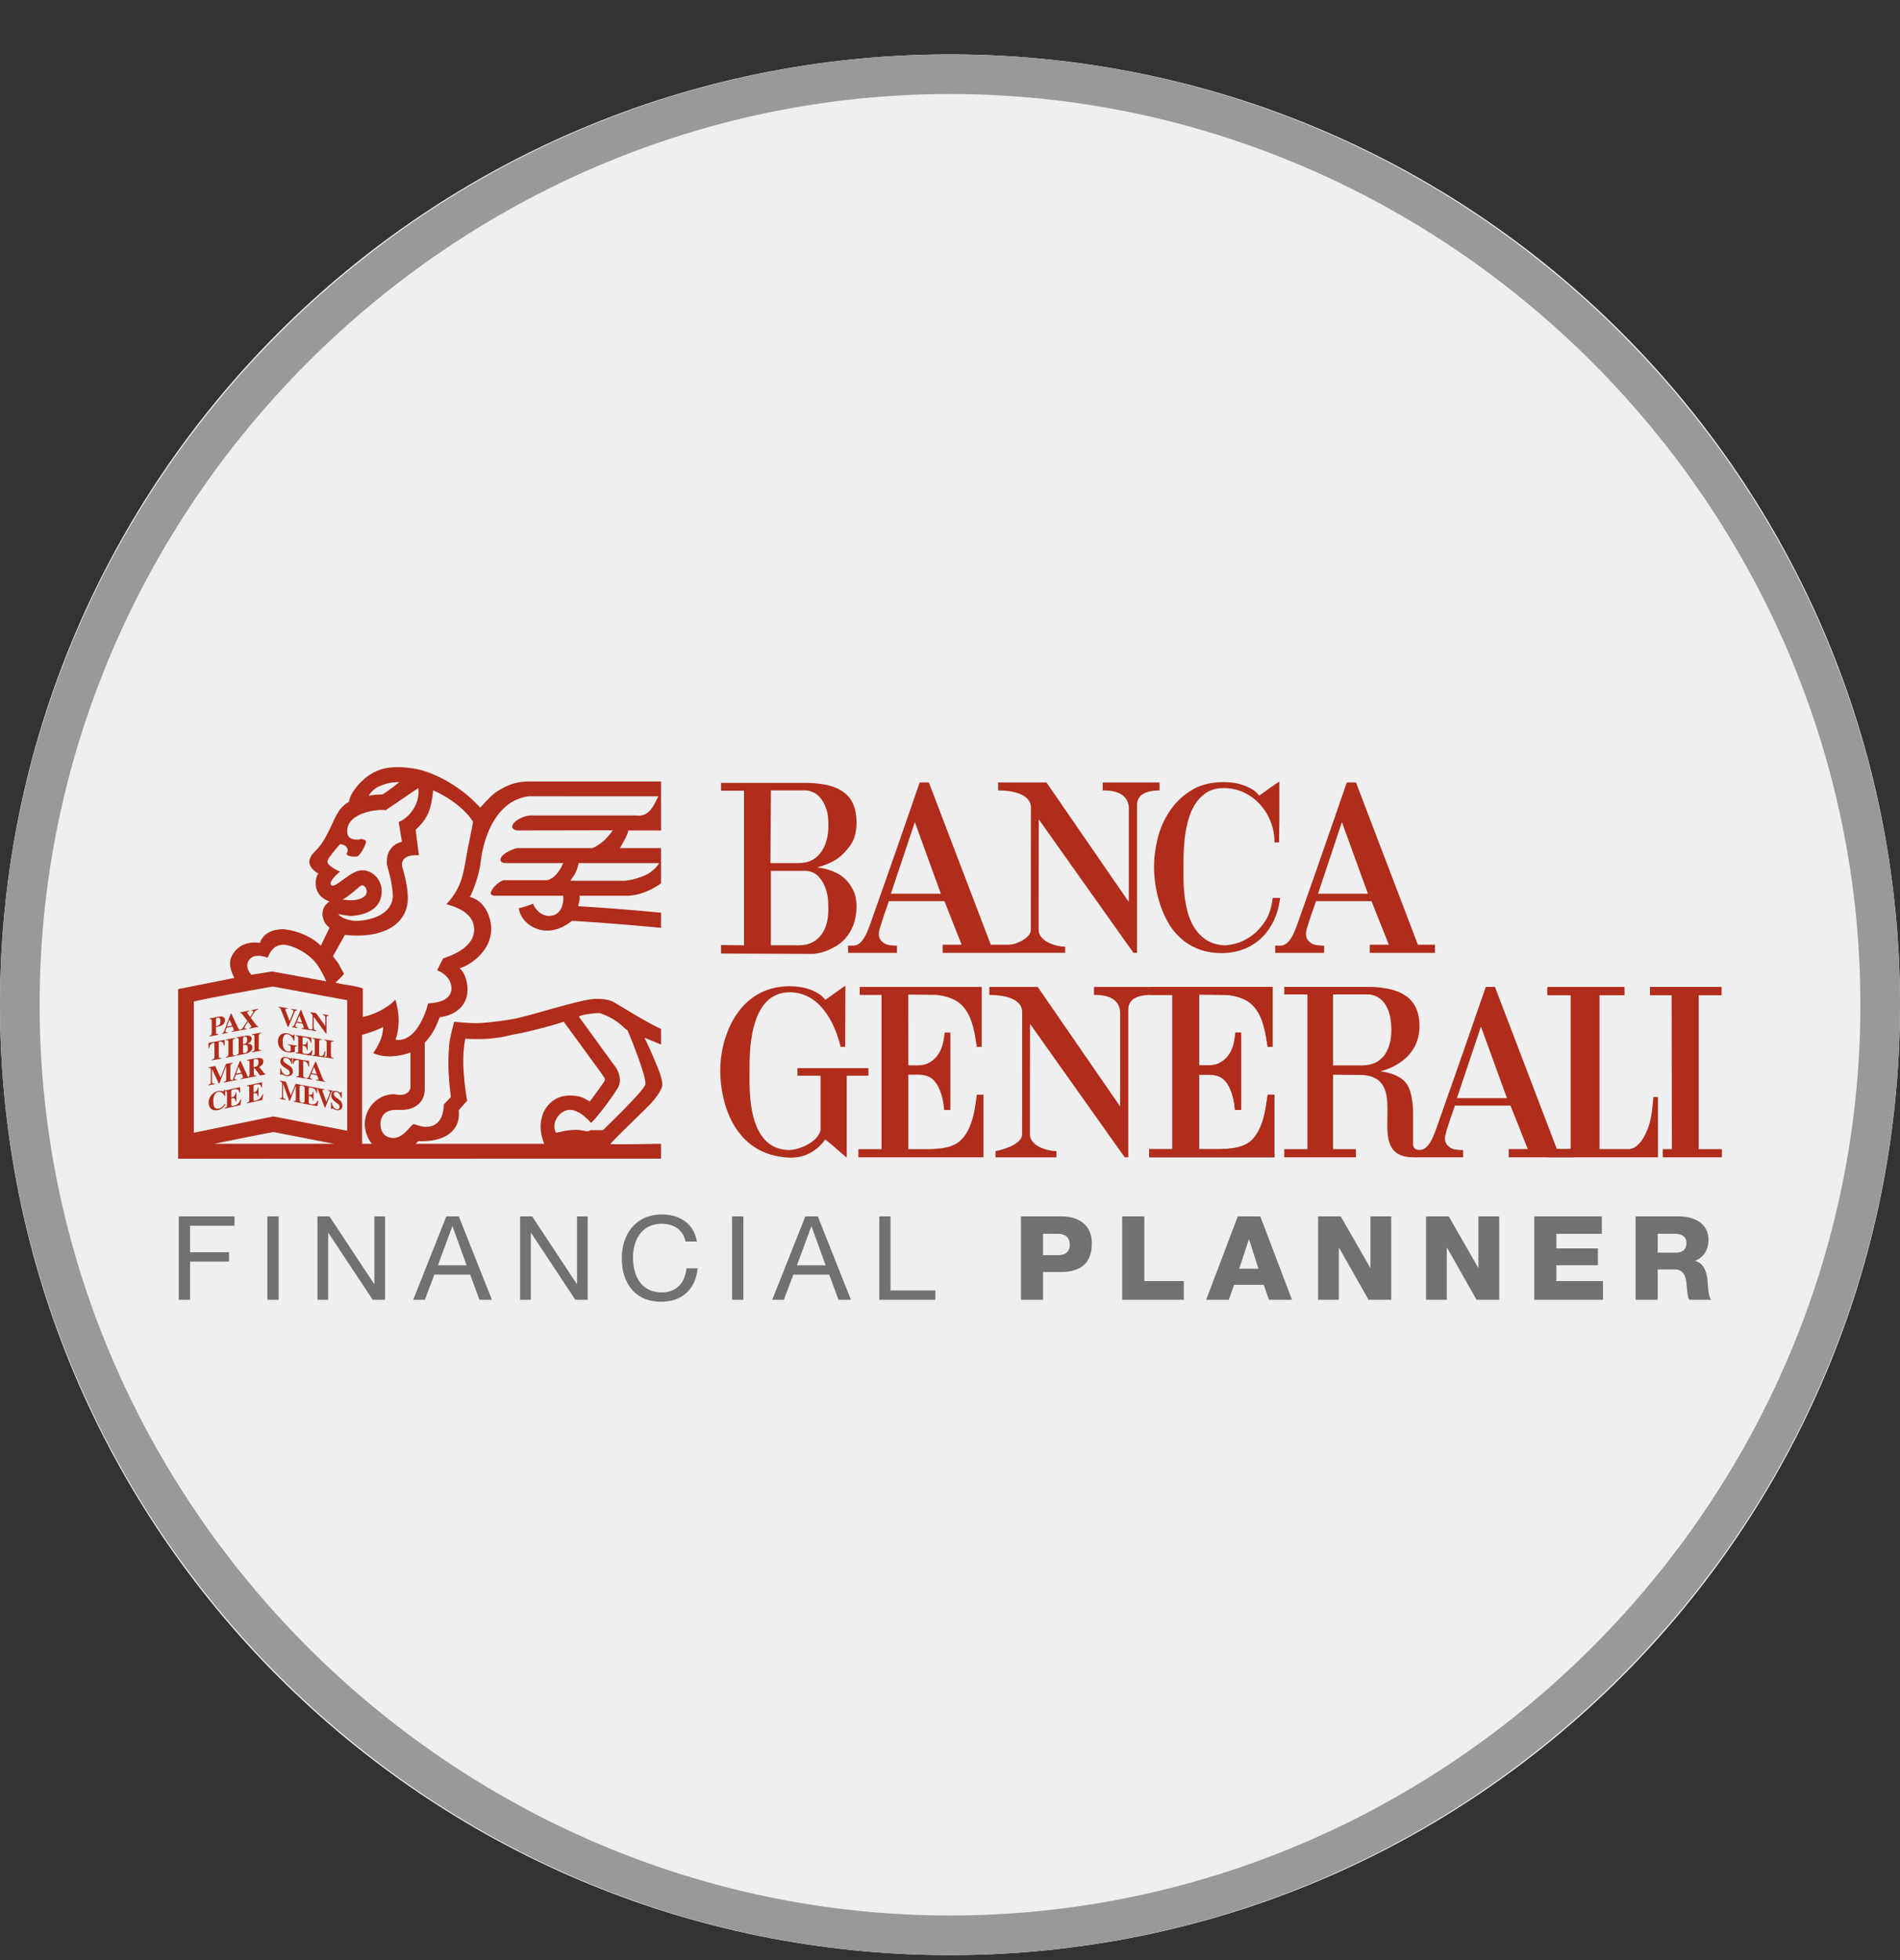 <svg width="32" height="33" viewBox="0 0 32 33" fill="none" xmlns="http://www.w3.org/2000/svg">
<rect x="0" y="0" width="32" height="33" fill="#333333" stroke="none"/>
<g clip-path="url(#clip0)">
<path d="M0 16.916C0 25.753 7.163 32.916 16 32.916C24.837 32.916 32 25.753 32 16.916C32 8.079 24.837 0.916 16 0.916C7.163 0.916 0 8.079 0 16.916Z" fill="#EFEFEF"/>
<path d="M16 1.583C24.4 1.583 31.333 8.516 31.333 16.916C31.333 25.316 24.4 32.249 16 32.249C7.6 32.249 0.667 25.316 0.667 16.916C0.667 8.516 7.6 1.583 16 1.583ZM16 0.916C7.2 0.916 0 8.116 0 16.916C0 25.716 7.2 32.916 16 32.916C24.8 32.916 32 25.716 32 16.916C32 8.116 24.8 0.916 16 0.916Z" fill="#999999"/>
<g clip-path="url(#clip1)">
<path fill-rule="evenodd" clip-rule="evenodd" d="M3.594 18.57C3.592 18.561 3.592 18.553 3.592 18.546C3.592 18.47 3.61 18.397 3.676 18.382C3.727 18.371 3.765 18.416 3.781 18.451L3.793 18.449V18.344L3.78 18.347C3.775 18.358 3.771 18.369 3.759 18.372C3.748 18.374 3.712 18.36 3.672 18.369C3.578 18.389 3.513 18.474 3.513 18.566V18.567C3.514 18.649 3.571 18.711 3.674 18.689C3.732 18.675 3.767 18.64 3.801 18.594L3.787 18.586C3.749 18.636 3.716 18.658 3.68 18.665C3.667 18.668 3.631 18.669 3.612 18.641C3.599 18.623 3.595 18.594 3.594 18.57Z" fill="#B02C1B"/>
<path fill-rule="evenodd" clip-rule="evenodd" d="M5.757 18.57C5.748 18.546 5.732 18.53 5.723 18.524L5.664 18.479C5.63 18.453 5.623 18.442 5.623 18.417C5.623 18.388 5.644 18.379 5.665 18.383C5.712 18.393 5.737 18.45 5.744 18.482L5.756 18.485V18.387L5.744 18.384C5.741 18.393 5.739 18.399 5.73 18.397C5.718 18.395 5.7 18.376 5.668 18.37C5.591 18.354 5.579 18.413 5.579 18.441C5.579 18.462 5.579 18.5 5.647 18.551L5.673 18.57L5.674 18.571C5.701 18.59 5.719 18.605 5.719 18.635C5.719 18.64 5.718 18.685 5.669 18.675C5.621 18.665 5.597 18.615 5.588 18.57C5.588 18.57 5.587 18.565 5.587 18.562L5.575 18.56V18.671L5.587 18.673C5.588 18.666 5.59 18.659 5.599 18.661C5.611 18.663 5.63 18.682 5.668 18.69C5.741 18.705 5.767 18.655 5.767 18.616C5.767 18.598 5.762 18.583 5.757 18.569" fill="#B02C1B"/>
<path fill-rule="evenodd" clip-rule="evenodd" d="M4.019 18.57C3.994 18.599 3.963 18.611 3.934 18.618C3.904 18.624 3.896 18.62 3.896 18.601V18.491C3.94 18.482 3.963 18.49 3.969 18.545L3.981 18.543V18.39L3.969 18.393C3.963 18.45 3.939 18.467 3.896 18.476V18.372C3.896 18.352 3.903 18.349 3.929 18.343C3.99 18.33 4.021 18.334 4.032 18.396L4.043 18.393V18.303L3.793 18.359V18.37C3.807 18.368 3.816 18.364 3.823 18.395V18.612C3.823 18.64 3.809 18.645 3.783 18.653V18.665L4.047 18.607L4.064 18.509L4.052 18.511C4.043 18.536 4.032 18.555 4.019 18.57Z" fill="#B02C1B"/>
<path fill-rule="evenodd" clip-rule="evenodd" d="M4.417 18.519L4.435 18.423L4.422 18.426C4.395 18.499 4.35 18.52 4.306 18.53C4.277 18.536 4.27 18.533 4.27 18.513V18.406C4.312 18.397 4.335 18.405 4.341 18.459L4.352 18.456V18.308L4.341 18.31C4.34 18.319 4.338 18.326 4.337 18.333C4.327 18.37 4.305 18.383 4.27 18.391V18.288C4.27 18.27 4.277 18.266 4.301 18.261C4.361 18.247 4.393 18.252 4.403 18.312L4.413 18.31V18.221L4.158 18.277V18.288C4.179 18.285 4.198 18.282 4.198 18.311V18.525C4.198 18.552 4.184 18.557 4.158 18.565V18.576" fill="#B02C1B"/>
<path fill-rule="evenodd" clip-rule="evenodd" d="M5.082 18.563C5.055 18.553 5.046 18.551 5.046 18.514V18.313C5.046 18.273 5.059 18.275 5.082 18.278V18.267L4.979 18.246L4.898 18.445L4.816 18.213L4.714 18.193V18.204C4.742 18.212 4.75 18.22 4.75 18.244V18.46C4.75 18.486 4.745 18.492 4.713 18.489V18.5L4.808 18.52V18.508C4.774 18.499 4.767 18.486 4.767 18.455V18.243L4.87 18.532L4.881 18.534L4.982 18.279L4.983 18.509C4.983 18.539 4.971 18.538 4.947 18.536V18.547L5.082 18.575" fill="#B02C1B"/>
<path fill-rule="evenodd" clip-rule="evenodd" d="M5.362 18.533L5.35 18.53C5.342 18.547 5.334 18.56 5.324 18.57C5.298 18.595 5.266 18.595 5.236 18.59C5.214 18.585 5.205 18.58 5.201 18.57C5.2 18.566 5.2 18.562 5.2 18.557V18.447C5.243 18.455 5.264 18.473 5.27 18.531L5.28 18.533V18.379L5.27 18.377C5.263 18.432 5.241 18.44 5.2 18.431V18.325C5.2 18.306 5.207 18.306 5.231 18.31C5.258 18.316 5.279 18.322 5.295 18.334V18.333C5.313 18.347 5.325 18.37 5.33 18.405L5.341 18.407V18.316L5.091 18.268V18.28C5.111 18.285 5.13 18.289 5.13 18.319V18.54C5.13 18.568 5.116 18.567 5.091 18.565V18.577L5.344 18.624" fill="#B02C1B"/>
<path fill-rule="evenodd" clip-rule="evenodd" d="M5.574 18.404C5.583 18.382 5.588 18.374 5.611 18.375V18.364L5.523 18.348V18.36C5.546 18.364 5.558 18.369 5.558 18.386C5.558 18.395 5.554 18.405 5.55 18.415L5.497 18.551L5.442 18.401C5.438 18.389 5.431 18.369 5.431 18.361C5.431 18.344 5.44 18.346 5.466 18.349V18.338L5.341 18.317V18.327C5.347 18.33 5.35 18.331 5.352 18.333C5.355 18.337 5.354 18.343 5.361 18.361L5.468 18.644L5.479 18.647" fill="#B02C1B"/>
<path fill-rule="evenodd" clip-rule="evenodd" d="M3.88 17.951C3.88 17.912 3.894 17.909 3.919 17.902V17.891L3.806 17.912L3.715 18.143L3.625 17.947L3.511 17.969V17.98C3.543 17.976 3.551 17.981 3.551 18.004V18.218C3.551 18.245 3.545 18.253 3.51 18.262V18.273L3.615 18.254V18.242C3.578 18.247 3.57 18.238 3.57 18.206V17.997L3.684 18.241L3.696 18.238L3.809 17.945L3.81 18.172C3.81 18.201 3.796 18.206 3.769 18.213V18.225L3.919 18.196V18.185C3.89 18.186 3.88 18.187 3.88 18.151" fill="#B02C1B"/>
<path fill-rule="evenodd" clip-rule="evenodd" d="M3.976 18.077L4.018 17.96L4.063 18.061L3.976 18.077ZM4.152 18.078L4.051 17.86L4.039 17.863L3.939 18.128C3.925 18.165 3.93 18.163 3.918 18.185L3.919 18.195L3.986 18.184V18.172C3.971 18.175 3.95 18.177 3.95 18.16C3.95 18.153 3.956 18.133 3.969 18.098L4.07 18.079C4.077 18.092 4.092 18.122 4.092 18.135C4.092 18.15 4.083 18.151 4.055 18.159V18.17L4.184 18.145V18.131C4.184 18.131 4.169 18.132 4.152 18.078Z" fill="#B02C1B"/>
<path fill-rule="evenodd" clip-rule="evenodd" d="M5.106 17.861C5.137 17.869 5.184 17.879 5.193 17.953L5.206 17.955L5.205 17.864L4.935 17.818L4.933 17.909L4.947 17.91C4.955 17.84 5.002 17.846 5.033 17.849V18.087C5.033 18.125 5.023 18.124 4.989 18.121V18.132L5.15 18.159V18.149C5.117 18.14 5.106 18.138 5.106 18.1" fill="#B02C1B"/>
<path fill-rule="evenodd" clip-rule="evenodd" d="M5.247 18.069L5.289 17.966L5.335 18.084L5.247 18.069ZM5.423 18.131L5.322 17.877L5.311 17.875L5.21 18.105C5.197 18.136 5.19 18.151 5.166 18.15V18.162L5.257 18.177V18.166C5.241 18.162 5.22 18.157 5.22 18.14C5.22 18.133 5.227 18.116 5.239 18.085L5.341 18.103C5.348 18.118 5.362 18.154 5.362 18.166C5.362 18.181 5.354 18.18 5.326 18.177V18.189L5.472 18.214V18.203C5.451 18.199 5.444 18.183 5.423 18.131Z" fill="#B02C1B"/>
<path fill-rule="evenodd" clip-rule="evenodd" d="M4.271 17.967V17.853C4.274 17.838 4.275 17.833 4.3 17.828C4.336 17.822 4.354 17.838 4.354 17.883C4.354 17.941 4.331 17.956 4.271 17.967ZM4.454 18.073L4.364 17.962C4.389 17.949 4.435 17.926 4.435 17.871C4.435 17.835 4.414 17.819 4.388 17.814V17.814C4.366 17.808 4.34 17.811 4.323 17.814C4.317 17.814 4.312 17.815 4.308 17.816L4.162 17.844V17.855C4.188 17.852 4.203 17.85 4.203 17.889V18.088C4.203 18.115 4.204 18.115 4.182 18.133V18.145L4.315 18.119V18.108C4.285 18.109 4.275 18.11 4.275 18.074V17.986L4.287 17.984L4.381 18.107L4.473 18.088V18.078C4.468 18.079 4.461 18.08 4.454 18.073Z" fill="#B02C1B"/>
<path fill-rule="evenodd" clip-rule="evenodd" d="M4.933 18.049C4.934 18.047 4.934 18.044 4.934 18.041C4.934 17.991 4.9 17.96 4.884 17.949L4.818 17.905C4.78 17.88 4.772 17.868 4.772 17.844C4.772 17.828 4.779 17.819 4.789 17.813V17.814C4.798 17.808 4.809 17.807 4.82 17.809C4.825 17.81 4.83 17.812 4.835 17.813V17.814C4.878 17.829 4.902 17.878 4.908 17.907L4.921 17.91V17.812L4.908 17.81C4.907 17.811 4.907 17.812 4.906 17.813V17.814C4.904 17.819 4.902 17.824 4.893 17.823C4.887 17.822 4.88 17.818 4.872 17.814C4.859 17.807 4.844 17.799 4.822 17.796C4.781 17.789 4.757 17.799 4.743 17.814C4.726 17.83 4.722 17.853 4.722 17.867C4.722 17.889 4.722 17.927 4.799 17.977L4.83 17.997C4.856 18.013 4.875 18.027 4.88 18.049C4.88 18.053 4.88 18.057 4.88 18.061C4.88 18.066 4.877 18.111 4.825 18.101C4.791 18.096 4.769 18.075 4.753 18.049C4.742 18.03 4.735 18.009 4.731 17.989L4.719 17.987V18.098L4.731 18.1C4.733 18.094 4.736 18.086 4.746 18.087C4.758 18.09 4.779 18.108 4.822 18.116C4.899 18.129 4.929 18.087 4.933 18.049Z" fill="#B02C1B"/>
<path fill-rule="evenodd" clip-rule="evenodd" d="M3.728 17.811C3.695 17.814 3.684 17.815 3.684 17.777V17.539C3.712 17.535 3.751 17.53 3.766 17.578V17.577C3.768 17.583 3.77 17.591 3.771 17.599L3.784 17.596L3.783 17.506L3.512 17.558L3.511 17.648L3.524 17.646C3.529 17.611 3.541 17.59 3.556 17.577C3.574 17.562 3.594 17.557 3.611 17.553V17.791C3.611 17.8 3.61 17.807 3.608 17.813V17.814C3.604 17.831 3.592 17.834 3.567 17.841V17.852L3.728 17.822" fill="#B02C1B"/>
<path fill-rule="evenodd" clip-rule="evenodd" d="M3.921 17.524C3.921 17.492 3.942 17.488 3.963 17.483V17.472L3.806 17.501V17.513C3.826 17.51 3.847 17.507 3.847 17.537V17.755C3.847 17.783 3.83 17.788 3.806 17.795V17.807L3.963 17.777V17.765C3.939 17.768 3.921 17.77 3.921 17.741" fill="#B02C1B"/>
<path fill-rule="evenodd" clip-rule="evenodd" d="M4.12 17.73C4.101 17.734 4.093 17.728 4.093 17.708V17.595L4.106 17.592C4.136 17.588 4.175 17.587 4.175 17.651C4.175 17.679 4.17 17.721 4.12 17.73ZM4.093 17.481C4.093 17.47 4.094 17.458 4.116 17.454C4.153 17.447 4.163 17.472 4.163 17.503C4.163 17.544 4.155 17.565 4.11 17.577C4.105 17.579 4.099 17.58 4.093 17.581V17.481ZM4.211 17.578V17.577C4.197 17.573 4.182 17.57 4.168 17.571C4.187 17.561 4.238 17.54 4.238 17.489C4.238 17.419 4.146 17.435 4.12 17.44L3.981 17.466V17.477C4.002 17.475 4.02 17.472 4.02 17.502V17.72C4.02 17.747 4.007 17.752 3.981 17.759V17.771L4.126 17.743C4.221 17.723 4.252 17.673 4.252 17.635C4.252 17.603 4.234 17.586 4.211 17.578Z" fill="#B02C1B"/>
<path fill-rule="evenodd" clip-rule="evenodd" d="M4.358 17.436C4.358 17.404 4.379 17.4 4.4 17.395V17.384L4.243 17.414V17.425C4.264 17.423 4.285 17.419 4.285 17.449V17.667C4.285 17.695 4.267 17.7 4.243 17.707V17.718L4.4 17.689V17.677C4.376 17.68 4.358 17.682 4.358 17.654" fill="#B02C1B"/>
<path fill-rule="evenodd" clip-rule="evenodd" d="M4.762 17.577C4.761 17.564 4.761 17.552 4.761 17.544C4.761 17.467 4.778 17.401 4.844 17.412C4.896 17.42 4.933 17.479 4.949 17.521L4.96 17.523V17.417L4.949 17.415C4.943 17.425 4.94 17.434 4.927 17.433C4.916 17.43 4.881 17.402 4.84 17.396C4.743 17.381 4.68 17.444 4.68 17.532C4.68 17.547 4.683 17.562 4.686 17.577C4.701 17.642 4.753 17.702 4.844 17.717C4.883 17.723 4.944 17.72 4.966 17.709V17.651C4.966 17.614 4.977 17.615 5.004 17.616V17.605L4.849 17.58V17.591C4.881 17.598 4.896 17.602 4.896 17.63V17.677C4.896 17.697 4.888 17.709 4.848 17.703C4.783 17.692 4.766 17.623 4.762 17.577Z" fill="#B02C1B"/>
<path fill-rule="evenodd" clip-rule="evenodd" d="M5.181 17.532L5.17 17.53C5.166 17.554 5.16 17.569 5.151 17.578V17.577C5.138 17.589 5.121 17.59 5.095 17.585V17.481C5.095 17.461 5.104 17.46 5.129 17.465C5.19 17.475 5.222 17.491 5.232 17.556L5.244 17.558V17.468L4.983 17.426V17.437C5.004 17.442 5.023 17.446 5.023 17.476V17.693C5.023 17.722 5.009 17.721 4.983 17.72V17.731L5.246 17.773L5.265 17.682L5.253 17.68C5.224 17.744 5.179 17.748 5.134 17.741C5.104 17.737 5.095 17.729 5.095 17.71V17.601C5.141 17.608 5.163 17.625 5.17 17.682L5.181 17.684" fill="#B02C1B"/>
<path fill-rule="evenodd" clip-rule="evenodd" d="M5.375 17.542C5.375 17.502 5.389 17.504 5.42 17.507V17.496L5.263 17.471V17.482C5.283 17.486 5.301 17.491 5.301 17.52V17.739C5.301 17.766 5.288 17.765 5.263 17.764V17.776L5.465 17.801L5.482 17.701L5.47 17.699C5.449 17.747 5.459 17.765 5.423 17.776C5.393 17.784 5.375 17.776 5.375 17.754" fill="#B02C1B"/>
<path fill-rule="evenodd" clip-rule="evenodd" d="M5.616 17.814V17.813C5.592 17.808 5.574 17.803 5.574 17.775V17.561C5.574 17.531 5.594 17.534 5.616 17.537V17.525L5.461 17.501V17.512C5.482 17.516 5.502 17.52 5.502 17.55V17.764C5.502 17.791 5.493 17.79 5.468 17.788L5.466 17.799L5.616 17.824" fill="#B02C1B"/>
<path fill-rule="evenodd" clip-rule="evenodd" d="M4.35 17.288V17.277C4.337 17.278 4.33 17.279 4.306 17.246L4.224 17.135C4.295 17.021 4.304 17.007 4.345 16.996V16.984L4.233 17.007V17.019C4.252 17.015 4.265 17.013 4.265 17.027C4.265 17.04 4.265 17.04 4.214 17.121L4.17 17.062C4.165 17.055 4.162 17.053 4.162 17.047C4.162 17.034 4.172 17.032 4.199 17.025V17.013L4.043 17.045V17.055C4.062 17.053 4.07 17.063 4.079 17.075L4.168 17.188L4.089 17.303C4.072 17.327 4.065 17.331 4.049 17.335V17.347L4.155 17.327V17.316C4.139 17.318 4.118 17.32 4.118 17.304C4.118 17.301 4.119 17.298 4.121 17.293C4.125 17.283 4.135 17.265 4.161 17.227L4.178 17.2L4.223 17.265C4.228 17.27 4.233 17.281 4.233 17.286C4.233 17.289 4.232 17.291 4.23 17.293C4.226 17.3 4.215 17.303 4.197 17.307V17.319" fill="#B02C1B"/>
<path fill-rule="evenodd" clip-rule="evenodd" d="M5.499 17.133C5.499 17.111 5.502 17.101 5.534 17.103V17.091L5.437 17.075V17.087C5.474 17.095 5.479 17.111 5.479 17.138V17.275L5.322 17.056L5.227 17.04V17.051C5.233 17.052 5.239 17.055 5.264 17.09V17.303C5.264 17.333 5.253 17.334 5.226 17.333V17.344L5.327 17.361V17.35C5.294 17.341 5.284 17.33 5.284 17.298V17.118L5.486 17.397L5.499 17.399" fill="#B02C1B"/>
<path fill-rule="evenodd" clip-rule="evenodd" d="M3.638 17.277V17.157C3.638 17.147 3.644 17.139 3.659 17.136C3.696 17.129 3.713 17.142 3.713 17.194C3.713 17.25 3.692 17.267 3.638 17.277ZM3.672 17.118L3.527 17.147V17.158C3.551 17.156 3.566 17.154 3.566 17.192V17.391C3.566 17.416 3.558 17.423 3.553 17.428C3.551 17.432 3.549 17.432 3.527 17.44V17.451L3.677 17.422V17.41C3.646 17.412 3.638 17.413 3.638 17.377V17.292C3.698 17.28 3.721 17.275 3.749 17.253C3.785 17.226 3.79 17.193 3.79 17.177C3.79 17.101 3.708 17.11 3.672 17.118Z" fill="#B02C1B"/>
<path fill-rule="evenodd" clip-rule="evenodd" d="M3.822 17.285L3.865 17.167L3.91 17.267L3.822 17.285ZM4.004 17.294C4.001 17.29 3.898 17.066 3.898 17.066L3.885 17.067L3.786 17.334C3.772 17.371 3.765 17.388 3.741 17.396V17.407L3.833 17.389V17.378C3.817 17.38 3.796 17.383 3.796 17.366C3.796 17.359 3.803 17.339 3.816 17.304L3.917 17.283C3.918 17.286 3.92 17.289 3.922 17.294C3.929 17.308 3.937 17.329 3.937 17.34C3.937 17.354 3.93 17.356 3.902 17.365V17.375L4.048 17.346V17.335C4.028 17.34 4.02 17.329 4.004 17.294Z" fill="#B02C1B"/>
<path fill-rule="evenodd" clip-rule="evenodd" d="M5.002 17L4.905 16.984V16.995C4.931 17.001 4.944 17.005 4.944 17.022C4.944 17.031 4.939 17.043 4.935 17.052L4.878 17.191L4.819 17.038C4.815 17.026 4.805 17.006 4.805 16.997C4.805 16.98 4.816 16.982 4.844 16.985V16.974L4.692 16.948V16.959C4.712 16.965 4.719 16.968 4.73 16.997L4.846 17.287L4.858 17.288L4.961 17.042C4.971 17.018 4.977 17.01 5.002 17.011" fill="#B02C1B"/>
<path fill-rule="evenodd" clip-rule="evenodd" d="M5.001 17.201L5.043 17.099L5.088 17.216L5.001 17.201ZM5.188 17.293C5.185 17.285 5.18 17.275 5.176 17.264L5.076 17.009L5.063 17.007L4.963 17.238C4.95 17.269 4.943 17.283 4.919 17.283V17.294L5.011 17.309V17.298C5.005 17.297 4.998 17.295 4.992 17.293C4.982 17.289 4.973 17.283 4.973 17.273C4.973 17.265 4.981 17.248 4.993 17.218L5.095 17.234C5.1 17.248 5.112 17.278 5.114 17.293C5.116 17.295 5.116 17.297 5.116 17.298C5.116 17.313 5.107 17.313 5.08 17.31V17.321L5.226 17.346V17.334C5.208 17.333 5.201 17.322 5.188 17.293Z" fill="#B02C1B"/>
<path fill-rule="evenodd" clip-rule="evenodd" d="M10.867 18.266C10.859 18.282 10.844 18.305 10.823 18.333C10.776 18.394 10.699 18.48 10.614 18.569C10.539 18.649 10.159 19.027 10.155 19.027H9.945C9.854 19.086 9.854 18.987 9.528 19.037C9.517 19.037 9.369 19.074 9.363 19.071C9.316 18.983 9.336 18.882 9.389 18.805V18.806C9.441 18.732 9.523 18.681 9.605 18.686C9.703 18.691 9.786 18.746 9.854 18.805V18.806C9.894 18.84 9.928 18.877 9.956 18.906C9.983 18.879 10.014 18.845 10.047 18.806C10.105 18.737 10.17 18.654 10.233 18.569V18.569C10.292 18.489 10.349 18.407 10.394 18.333C10.399 18.326 10.403 18.319 10.407 18.312C10.419 18.301 10.419 18.279 10.43 18.258C10.441 18.235 10.441 18.191 10.441 18.18C10.441 18.16 10.431 18.095 10.413 18.049C10.411 18.046 10.409 18.041 10.407 18.038C10.396 18.004 10.363 17.95 10.33 17.916C10.307 17.883 9.791 17.174 9.748 17.114C9.792 17.081 10.072 17.045 10.115 17.06C10.346 17.146 10.436 17.233 10.5 17.293V17.293C10.524 17.314 10.545 17.333 10.568 17.346C10.57 17.349 10.612 17.446 10.663 17.576C10.691 17.648 10.722 17.731 10.752 17.813C10.781 17.895 10.809 17.977 10.83 18.049C10.863 18.156 10.879 18.239 10.867 18.266ZM9.268 18.569C9.201 18.631 9.153 18.712 9.127 18.806C9.089 18.939 9.099 19.096 9.166 19.257H7C7.012 19.247 7.034 19.213 7.055 19.213C7.466 19.227 7.702 19.061 7.727 18.805V18.806C7.73 18.771 7.73 18.735 7.726 18.696C7.726 18.691 7.791 18.614 7.834 18.569V18.569C7.853 18.549 7.867 18.535 7.868 18.536C7.868 18.536 7.853 18.455 7.837 18.333C7.826 18.252 7.816 18.154 7.809 18.049C7.806 18.018 7.805 17.986 7.803 17.953C7.802 17.906 7.802 17.858 7.803 17.813V17.813C7.805 17.719 7.813 17.636 7.821 17.577V17.576C7.828 17.522 7.835 17.489 7.836 17.488C8.369 17.519 8.583 17.422 8.682 17.411C8.803 17.391 9.004 17.342 9.187 17.293C9.306 17.261 9.417 17.228 9.495 17.202C9.515 17.232 10.089 18.013 10.114 18.05V18.049C10.133 18.079 10.151 18.106 10.166 18.125C10.177 18.136 10.187 18.158 10.187 18.18C10.187 18.191 10.177 18.213 10.166 18.224C10.144 18.259 9.978 18.488 9.935 18.543C9.857 18.51 9.811 18.446 9.605 18.444C9.469 18.442 9.353 18.489 9.268 18.569ZM6.158 18.806C6.148 18.846 6.143 18.886 6.143 18.927C6.143 19.027 6.187 19.17 6.264 19.257H6.099V17.422C6.186 17.4 6.346 17.347 6.446 17.293C6.447 17.292 6.449 17.291 6.451 17.29V17.293C6.453 17.398 6.418 17.498 6.378 17.576C6.333 17.669 6.284 17.73 6.285 17.729C6.486 17.824 6.745 17.783 6.913 17.719C6.912 17.72 6.913 18.312 6.913 18.312C6.912 18.313 6.911 18.322 6.907 18.333C6.892 18.376 6.839 18.466 6.638 18.422C6.498 18.422 6.377 18.48 6.289 18.57V18.569C6.226 18.635 6.181 18.717 6.158 18.806ZM5.847 19.037L4.604 18.796L3.264 19.071V16.861C3.494 16.806 4.154 16.686 4.594 16.609L5.847 16.839V19.037ZM3.605 19.257C3.605 19.257 4.517 19.071 4.604 19.059L5.627 19.257H3.605ZM4.18 16.184C4.23 16.104 4.28 16.091 4.374 16.092C4.386 16.092 4.461 16.103 4.506 16.125C4.572 15.971 4.648 15.905 4.78 15.905C4.97 15.923 5.182 16.057 5.292 16.178C5.38 16.277 5.451 16.421 5.495 16.521L4.583 16.356L4.23 16.411C4.236 16.408 4.124 16.308 4.18 16.184ZM5.77 15.147C5.967 15.026 6.055 14.905 6.099 14.905C6.155 14.905 6.177 14.982 6.177 15.004C6.177 15.147 5.945 15.158 5.913 15.158C5.891 15.158 5.813 15.147 5.77 15.147ZM5.517 14.487C5.534 14.436 5.649 14.301 5.726 14.213C5.748 14.213 5.839 14.22 5.858 14.312C5.858 14.323 5.847 14.355 5.836 14.378C5.864 14.43 5.989 14.422 6 14.422C6.066 14.422 6.165 14.213 6.165 14.169C6.165 14.136 6.089 14.125 6.078 14.125C6.066 14.125 6.055 14.136 6.034 14.136C5.945 14.136 5.847 14.125 5.847 13.993C5.847 13.674 6.382 13.616 6.495 13.641L7.044 13.268C7.077 13.476 6.946 13.74 6.715 13.839L6.769 14.169C6.699 14.193 6.623 14.227 6.583 14.29C6.566 14.316 6.507 14.367 6.516 14.554C6.516 14.575 6.605 14.816 6.616 15.07C6.616 15.421 6.193 15.504 5.985 15.504C5.974 15.504 5.78 15.492 5.693 15.389C5.694 15.39 5.878 15.425 5.924 15.421C6.185 15.402 6.429 15.29 6.429 15.004C6.429 14.817 6.285 14.652 6.099 14.652C5.891 14.652 5.632 14.991 5.571 14.893C5.541 14.825 5.726 14.673 5.726 14.674C5.726 14.673 5.487 14.577 5.517 14.487ZM6.395 13.234C6.451 13.213 6.571 13.16 6.725 13.169C6.577 13.291 6.439 13.379 6.436 13.377C6.436 13.377 6.313 13.372 6.21 13.399C6.242 13.333 6.33 13.257 6.395 13.234ZM7.968 13.839C7.968 13.85 7.878 14.279 7.858 14.399C7.798 14.761 7.759 14.96 7.518 15.224C7.649 15.257 7.931 15.348 7.978 15.575C7.994 15.653 7.985 15.721 7.961 15.78C7.855 16.035 7.458 16.132 7.463 16.136C7.463 16.131 7.396 16.268 7.363 16.334C7.4 16.352 7.529 16.403 7.583 16.537C7.593 16.564 7.602 16.596 7.605 16.63C7.605 16.828 7.407 16.883 7.21 16.894C7.187 16.991 7.13 17.157 7.039 17.293C6.955 17.417 6.84 17.515 6.693 17.51L6.66 17.499C6.682 17.462 6.699 17.375 6.708 17.293C6.712 17.252 6.715 17.213 6.715 17.18C6.715 17.07 6.693 16.949 6.66 16.828C6.528 16.978 6.264 17.097 6.11 17.119L6.11 16.641C5.957 16.587 5.813 16.587 5.649 16.543C5.65 16.542 5.652 16.54 5.655 16.537C5.683 16.51 5.791 16.41 5.791 16.4C5.791 16.378 5.737 16.301 5.714 16.246C5.693 16.202 5.609 16.108 5.609 16.097C5.608 16.099 5.809 15.741 5.809 15.74C6.442 15.811 6.892 15.564 6.868 15.081C6.858 14.851 6.777 14.605 6.776 14.602C6.737 14.43 6.906 14.387 7.055 14.399L7 13.971C7.198 13.784 7.263 13.642 7.295 13.306C7.783 13.522 7.968 13.828 7.968 13.839ZM11.1 14.531C11.078 14.586 10.988 14.668 10.92 14.708C10.861 14.743 10.693 14.813 10.528 14.828H9.605C9.682 14.719 9.705 14.693 9.748 14.531H11.1ZM11.107 18.049C11.082 17.974 10.936 17.64 10.905 17.577V17.576C10.875 17.513 10.854 17.472 10.854 17.471L11.133 17.586V17.323C11.113 17.313 11.069 17.293 11.069 17.293C10.839 17.18 10.565 17.005 10.374 16.894C10.319 16.861 10.252 16.812 10.015 16.817C9.703 16.842 8.94 17.104 8.627 17.159C8.335 17.208 8.096 17.225 8.074 17.225C7.905 17.232 7.649 17.202 7.649 17.202C7.645 17.216 7.577 17.467 7.567 17.576C7.563 17.613 7.554 17.768 7.552 17.813C7.55 17.89 7.551 17.971 7.556 18.049C7.561 18.156 7.57 18.258 7.578 18.333V18.333C7.587 18.414 7.593 18.466 7.593 18.466C7.593 18.474 7.473 18.593 7.473 18.598C7.473 18.679 7.46 18.749 7.434 18.806C7.387 18.912 7.298 18.972 7.177 18.972C7.077 18.972 7 18.927 6.967 18.927C6.924 18.927 6.803 19.159 6.627 19.159C6.484 19.159 6.408 19.059 6.408 18.927C6.408 18.88 6.416 18.839 6.433 18.806C6.474 18.724 6.558 18.686 6.66 18.686H6.769C6.889 18.686 6.998 18.646 7.069 18.569C7.122 18.512 7.154 18.433 7.154 18.334V17.554C7.244 17.458 7.296 17.373 7.335 17.293C7.363 17.235 7.384 17.18 7.407 17.125C7.704 17.092 7.886 16.895 7.874 16.637C7.872 16.6 7.868 16.567 7.862 16.537V16.537C7.825 16.358 7.739 16.302 7.739 16.302C7.874 16.268 8.18 16.084 8.256 15.78C8.278 15.689 8.281 15.585 8.25 15.473C8.162 15.143 7.916 15.102 7.912 15.103C7.916 15.107 8.063 14.808 8.099 14.487C8.139 14.146 8.332 13.475 8.908 13.406L11.09 13.407C11.023 13.517 10.951 13.765 10.716 13.729C10.711 13.729 8.928 13.729 8.928 13.729C8.834 13.732 8.622 13.819 8.627 13.927C8.629 13.96 8.692 13.982 8.715 13.982L10.321 13.979C10.214 14.132 10.11 14.221 9.978 14.279H8.715C8.682 14.279 8.429 14.366 8.429 14.476C8.429 14.51 8.473 14.531 8.506 14.531H9.485C9.485 14.531 9.387 14.787 9.211 14.819H8.485C8.42 14.832 8.302 14.923 8.265 15.026C8.26 15.073 8.308 15.081 8.341 15.081H9.485C9.503 15.252 9.426 15.428 9.232 15.421C9.068 15.405 8.989 15.257 8.979 15.213C8.902 15.246 8.803 15.279 8.737 15.29C8.765 15.493 8.954 15.636 9.144 15.663C9.411 15.702 9.629 15.506 9.631 15.503C10.191 15.532 11.133 15.62 11.133 15.62V15.366C11.133 15.366 10.529 15.304 9.737 15.257C9.735 15.256 9.775 15.138 9.759 15.081H10.583C10.75 15.073 10.946 15.005 11.133 14.873V14.279H10.441C10.495 14.18 10.561 14.081 10.583 13.982H11.133V13.157H8.968C8.661 13.143 8.476 13.253 8.329 13.355C8.253 13.41 8.088 13.598 8.088 13.598C7.759 13.234 7.33 13.015 7.023 12.949C6.902 12.927 6.685 12.892 6.473 12.938C6.299 12.976 6.122 13.095 5.989 13.268C5.882 13.407 5.878 13.498 5.879 13.498C5.637 13.633 5.635 13.87 5.418 14.202C5.285 14.377 5.257 14.357 5.22 14.454C5.164 14.605 5.363 14.708 5.362 14.707C5.363 14.71 5.331 14.745 5.33 14.773C5.297 14.883 5.33 14.971 5.341 14.993C5.374 15.092 5.473 15.147 5.55 15.18C5.506 15.202 5.468 15.248 5.451 15.29C5.411 15.39 5.44 15.455 5.451 15.487C5.461 15.531 5.495 15.575 5.55 15.62C5.526 15.673 5.425 15.873 5.404 15.923C5.353 15.871 5.288 15.823 5.211 15.78C5.093 15.714 4.947 15.664 4.783 15.644C4.584 15.64 4.481 15.715 4.428 15.78C4.389 15.829 4.379 15.873 4.379 15.873C4.379 15.88 4.049 15.799 3.9 16.104C3.819 16.268 3.956 16.465 3.945 16.465L3 16.653V19.508L11.133 19.506V19.257C11.133 19.257 10.298 19.272 10.277 19.261C10.388 19.134 10.903 18.645 10.97 18.569V18.569C11.046 18.483 11.105 18.403 11.136 18.333C11.143 18.316 11.149 18.3 11.152 18.285C11.163 18.239 11.142 18.151 11.107 18.049Z" fill="#B02C1B"/>
<path fill-rule="evenodd" clip-rule="evenodd" d="M23.039 15.047L22.601 13.841L22.198 15.047H23.039ZM22.008 15.641C21.991 15.71 21.984 15.78 22.035 15.837C22.09 15.899 22.148 15.912 22.228 15.918C22.273 15.922 22.301 15.921 22.301 15.921V16.043H21.477V15.921H21.567C21.679 15.917 21.744 15.806 21.786 15.718C21.84 15.605 21.875 15.483 21.918 15.366C22.177 14.637 22.43 13.905 22.683 13.174H22.838L23.88 15.905H24.168V16.043H23.07V15.905H23.391L23.099 15.172H22.164C22.155 15.199 22.148 15.218 22.136 15.255C22.121 15.298 22.103 15.345 22.087 15.394C22.087 15.394 22.021 15.59 22.008 15.641Z" fill="#B02C1B"/>
<path fill-rule="evenodd" clip-rule="evenodd" d="M21.463 18.43V19.484H19.355V19.348H19.746V16.751H19.377V16.616H21.432V17.625H21.351C21.341 17.568 21.333 17.514 21.324 17.464C21.287 17.244 21.216 16.981 21.007 16.852C20.921 16.802 20.791 16.758 20.654 16.75C20.592 16.747 20.244 16.745 20.195 16.745L20.195 17.936H20.342C20.411 17.936 20.477 17.928 20.536 17.898C20.601 17.864 20.65 17.818 20.664 17.802C20.682 17.78 20.694 17.768 20.713 17.736C20.732 17.704 20.735 17.697 20.744 17.676C20.758 17.643 20.76 17.635 20.771 17.599C20.781 17.562 20.781 17.558 20.788 17.519C20.795 17.481 20.809 17.384 20.809 17.384H20.904V18.687H20.8C20.798 18.658 20.786 18.557 20.779 18.535C20.749 18.386 20.685 18.186 20.526 18.121C20.475 18.102 20.417 18.093 20.355 18.093H20.195V19.348H20.462C20.619 19.348 20.742 19.339 20.831 19.319C20.937 19.296 21.021 19.254 21.085 19.193C21.15 19.128 21.206 19.034 21.252 18.91C21.292 18.801 21.314 18.684 21.33 18.57C21.338 18.524 21.344 18.477 21.351 18.43" fill="#B02C1B"/>
<path fill-rule="evenodd" clip-rule="evenodd" d="M21.463 18.43V19.484H19.355V19.348H19.746V16.751H19.377V16.616H21.432V17.625H21.351C21.341 17.568 21.333 17.514 21.324 17.464C21.287 17.244 21.216 16.981 21.007 16.852C20.921 16.802 20.791 16.758 20.654 16.75C20.592 16.747 20.244 16.745 20.195 16.745L20.195 17.936H20.342C20.411 17.936 20.477 17.928 20.536 17.898C20.689 17.818 20.76 17.679 20.79 17.519C20.797 17.481 20.809 17.384 20.809 17.384H20.904V18.687H20.8C20.798 18.658 20.786 18.557 20.779 18.535C20.749 18.386 20.685 18.186 20.526 18.121C20.475 18.102 20.417 18.093 20.355 18.093H20.195V19.348H20.462C20.619 19.348 20.742 19.339 20.831 19.319C20.937 19.296 21.021 19.254 21.085 19.193C21.247 19.031 21.299 18.785 21.33 18.57C21.338 18.524 21.344 18.477 21.351 18.43" fill="#B02C1B"/>
<path fill-rule="evenodd" clip-rule="evenodd" d="M16.564 18.43V19.484H14.457V19.348H14.847V16.751H14.479V16.616H16.534V17.625H16.452C16.443 17.568 16.435 17.514 16.426 17.464C16.389 17.244 16.318 16.981 16.108 16.852C16.023 16.802 15.893 16.758 15.756 16.75C15.694 16.747 15.346 16.745 15.297 16.745L15.298 17.936H15.444C15.512 17.936 15.579 17.928 15.637 17.898C15.79 17.818 15.862 17.679 15.891 17.519C15.9 17.481 15.911 17.384 15.911 17.384H16.006V18.687H15.902C15.9 18.658 15.886 18.557 15.881 18.535C15.851 18.386 15.786 18.186 15.628 18.121C15.577 18.102 15.52 18.093 15.456 18.093H15.298V19.348H15.563C15.721 19.348 15.844 19.339 15.933 19.319C16.038 19.296 16.123 19.254 16.186 19.193C16.348 19.031 16.401 18.785 16.433 18.57C16.44 18.524 16.446 18.477 16.452 18.43" fill="#B02C1B"/>
<path fill-rule="evenodd" clip-rule="evenodd" d="M25.38 18.488L24.942 17.283L24.538 18.488H25.38ZM24.35 19.082C24.331 19.152 24.325 19.221 24.376 19.279C24.431 19.341 24.488 19.354 24.568 19.36C24.614 19.363 24.642 19.363 24.642 19.363V19.484H23.817V19.363H23.907C24.02 19.359 24.084 19.248 24.127 19.159C24.18 19.047 24.216 18.925 24.258 18.807C24.517 18.078 24.77 17.346 25.024 16.615H25.178L26.221 19.346H26.509V19.484H25.41V19.346H25.731L25.44 18.614H24.504C24.495 18.64 24.488 18.66 24.476 18.697C24.462 18.74 24.444 18.786 24.427 18.836C24.427 18.836 24.361 19.031 24.35 19.082Z" fill="#B02C1B"/>
<path fill-rule="evenodd" clip-rule="evenodd" d="M26.453 19.346V16.756H26.061V16.616H27.36V16.756H26.939V19.346H27.186C27.186 19.346 27.424 19.347 27.438 19.346C27.619 19.332 27.731 19.079 27.775 18.936C27.819 18.788 27.835 18.623 27.846 18.469H27.924V19.484H26.061V19.346H26.458" fill="#B02C1B"/>
<path fill-rule="evenodd" clip-rule="evenodd" d="M28.005 19.484V19.348H28.158L28.154 16.756H27.789V16.615H28.995V16.756H28.61V19.348H29V19.484" fill="#B02C1B"/>
<path fill-rule="evenodd" clip-rule="evenodd" d="M13.43 17.983V18.11H13.82V19.03C13.753 19.266 13.404 19.362 13.299 19.362C12.571 19.362 12.624 18.315 12.624 18.034C12.624 17.779 12.597 16.706 13.299 16.706C13.794 16.706 14.053 17.191 14.158 17.625H14.235C14.235 17.446 14.239 16.594 14.238 16.596C14.239 16.589 13.899 16.837 13.898 16.834C13.905 16.831 13.742 16.604 13.299 16.604C12.442 16.604 12.126 17.446 12.13 18.034C12.134 18.573 12.366 19.454 13.299 19.49C13.579 19.5 13.789 19.345 13.898 19.183C13.899 19.179 14.261 19.488 14.261 19.49V18.11H14.626V17.983" fill="#B02C1B"/>
<path fill-rule="evenodd" clip-rule="evenodd" d="M23.433 17.34C23.433 17.211 23.42 16.794 23.067 16.742H22.451V17.937H22.94C23.306 17.937 23.433 17.649 23.433 17.34ZM24.116 19.393C24.058 19.454 23.867 19.483 23.867 19.483L23.807 19.484C22.909 19.484 23.812 18.169 22.957 18.099L22.451 18.094V19.348L22.836 19.348L22.837 19.484H21.629L21.63 19.348H22.02V16.742H21.63V16.615H23.093C23.602 16.634 23.909 16.803 23.907 17.284C23.903 17.902 23.25 18.035 23.25 18.036C23.244 18.041 23.502 18.053 23.654 18.203C23.79 18.338 23.799 18.629 23.799 18.758V19.248C23.799 19.274 23.792 19.368 23.928 19.363C23.928 19.363 23.977 19.361 23.992 19.358C24.008 19.356 24.052 19.337 24.052 19.337" fill="#B02C1B"/>
<path fill-rule="evenodd" clip-rule="evenodd" d="M18.425 16.616V16.751C18.74 16.745 18.866 16.876 18.866 17.057L18.865 18.628L17.477 16.616H16.662V16.751C16.973 16.751 17.216 16.839 17.216 17.038C17.216 17.159 17.215 19.097 17.215 19.097C17.207 19.301 16.765 19.381 16.768 19.381V19.485H17.793V19.381C17.662 19.381 17.346 19.304 17.346 19.097L17.348 17.238L18.942 19.484L19.003 19.485V16.979C19.017 16.762 19.276 16.751 19.382 16.751V16.616" fill="#B02C1B"/>
<path fill-rule="evenodd" clip-rule="evenodd" d="M15.004 15.047L15.408 13.841L15.846 15.047H15.004ZM18.572 13.174V13.308C18.887 13.303 19.012 13.433 19.012 13.614L19.011 15.185L17.625 13.174H16.81V13.308C17.12 13.308 17.363 13.397 17.363 13.595C17.363 13.716 17.361 15.655 17.361 15.655C17.357 15.765 17.226 15.839 17.107 15.884C17.039 15.906 16.974 15.905 16.974 15.905H16.687L15.644 13.174H15.489C15.236 13.905 14.984 14.637 14.724 15.366C14.681 15.483 14.646 15.605 14.592 15.718C14.55 15.806 14.485 15.917 14.374 15.921H14.283V16.043H15.107V15.921C15.107 15.921 15.079 15.922 15.034 15.918C14.954 15.912 14.896 15.899 14.841 15.838C14.791 15.78 14.797 15.71 14.814 15.641C14.828 15.59 14.893 15.394 14.893 15.394C14.909 15.345 14.928 15.298 14.942 15.255C14.954 15.218 14.96 15.199 14.969 15.172H15.906L16.196 15.905H15.876V16.043H16.974L16.975 16.042H17.94V15.939C17.809 15.939 17.493 15.861 17.493 15.655L17.495 13.795L19.089 16.041L19.15 16.042V13.536C19.164 13.32 19.424 13.308 19.529 13.308V13.174" fill="#B02C1B"/>
<path fill-rule="evenodd" clip-rule="evenodd" d="M13.687 15.862C13.752 15.826 13.804 15.781 13.842 15.724C13.881 15.668 13.909 15.604 13.927 15.53C13.944 15.457 13.952 15.38 13.952 15.301C13.952 15.271 13.95 15.222 13.946 15.155C13.941 15.089 13.928 15.022 13.903 14.953C13.878 14.884 13.842 14.82 13.793 14.765C13.744 14.708 13.675 14.674 13.585 14.662H12.983V15.915H13.452C13.543 15.915 13.623 15.897 13.687 15.862ZM12.975 14.531H13.448C13.54 14.531 13.618 14.514 13.68 14.479C13.744 14.443 13.796 14.396 13.836 14.336C13.876 14.277 13.906 14.21 13.924 14.135C13.943 14.06 13.952 13.983 13.952 13.904C13.952 13.873 13.95 13.828 13.946 13.767C13.941 13.706 13.928 13.644 13.903 13.581C13.878 13.517 13.842 13.459 13.793 13.407C13.744 13.355 13.675 13.322 13.586 13.307H12.984L12.975 14.531ZM13.814 14.611C13.845 14.615 13.886 14.623 13.934 14.637C13.983 14.651 14.035 14.671 14.091 14.698C14.148 14.725 14.199 14.764 14.249 14.813C14.297 14.862 14.338 14.923 14.374 14.997C14.409 15.07 14.426 15.162 14.426 15.272C14.423 15.393 14.403 15.498 14.367 15.586C14.332 15.673 14.286 15.746 14.234 15.803C14.18 15.861 14.123 15.907 14.061 15.941C13.999 15.975 13.942 16.001 13.889 16.019C13.836 16.038 13.775 16.051 13.706 16.06L12.144 16.054V15.91L12.531 15.915V13.312H12.144V13.181H13.612C13.737 13.184 13.851 13.198 13.954 13.223C14.055 13.249 14.142 13.287 14.212 13.34C14.282 13.392 14.336 13.46 14.371 13.543C14.407 13.626 14.426 13.729 14.426 13.85C14.426 14.005 14.391 14.132 14.322 14.231C14.252 14.33 14.177 14.406 14.096 14.462C14.013 14.517 13.904 14.564 13.766 14.604C13.766 14.606 13.782 14.609 13.814 14.611Z" fill="#B02C1B"/>
<path fill-rule="evenodd" clip-rule="evenodd" d="M21.56 15.118C21.54 15.274 21.5 15.409 21.442 15.523C21.383 15.637 21.311 15.733 21.226 15.809C21.141 15.885 21.046 15.943 20.94 15.983C20.834 16.022 20.723 16.044 20.608 16.046C20.453 16.049 20.315 16.028 20.197 15.983C20.077 15.938 19.974 15.876 19.888 15.798C19.802 15.72 19.729 15.632 19.672 15.53C19.615 15.429 19.569 15.323 19.535 15.215C19.5 15.106 19.474 14.997 19.459 14.889C19.443 14.78 19.436 14.682 19.436 14.594C19.436 14.448 19.455 14.291 19.495 14.125C19.536 13.958 19.602 13.803 19.697 13.661C19.79 13.519 19.911 13.4 20.061 13.308C20.21 13.214 20.392 13.168 20.608 13.168C20.719 13.168 20.814 13.179 20.89 13.203C20.966 13.227 21.028 13.253 21.076 13.281C21.123 13.309 21.157 13.335 21.178 13.36C21.2 13.383 21.209 13.396 21.207 13.396C21.279 13.345 21.334 13.304 21.377 13.274C21.419 13.245 21.458 13.218 21.494 13.193C21.529 13.168 21.547 13.157 21.547 13.159V13.781C21.547 13.84 21.547 13.896 21.545 13.948C21.544 14.001 21.543 14.048 21.543 14.089V14.183H21.466C21.466 14.062 21.444 13.946 21.401 13.836C21.358 13.725 21.298 13.628 21.222 13.544C21.146 13.459 21.055 13.392 20.95 13.342C20.846 13.294 20.731 13.268 20.608 13.268C20.49 13.268 20.392 13.296 20.313 13.348C20.234 13.402 20.169 13.471 20.119 13.554C20.069 13.637 20.031 13.731 20.005 13.834C19.979 13.937 19.961 14.038 19.951 14.136C19.941 14.235 19.935 14.325 19.934 14.407C19.933 14.489 19.932 14.551 19.932 14.594V14.784C19.932 14.866 19.937 14.955 19.947 15.049C19.956 15.144 19.974 15.24 19.998 15.339C20.023 15.438 20.06 15.528 20.11 15.61C20.16 15.692 20.226 15.761 20.306 15.818C20.387 15.873 20.487 15.906 20.608 15.915C20.645 15.918 20.706 15.91 20.789 15.891C20.872 15.873 20.958 15.835 21.047 15.777C21.137 15.72 21.218 15.637 21.293 15.531C21.368 15.426 21.415 15.288 21.435 15.118" fill="#B02C1B"/>
<path fill-rule="evenodd" clip-rule="evenodd" d="M3.011 20.479H3.949V20.637H3.201V21.083H3.857V21.24H3.201V21.883H3.011" fill="#707271"/>
<path fill-rule="evenodd" clip-rule="evenodd" d="M4.503 21.883H4.693V20.479H4.503V21.883Z" fill="#707271"/>
<path fill-rule="evenodd" clip-rule="evenodd" d="M5.347 20.479H5.549L6.301 21.617H6.305V20.479H6.485V21.883H6.277L5.531 20.756H5.527V21.883H5.347" fill="#707271"/>
<path fill-rule="evenodd" clip-rule="evenodd" d="M7.375 21.303H7.859L7.622 20.648H7.617L7.375 21.303ZM7.517 20.479H7.727L8.285 21.883H8.075L7.919 21.46H7.315L7.155 21.883H6.959" fill="#707271"/>
<path fill-rule="evenodd" clip-rule="evenodd" d="M8.76 20.479H8.962L9.714 21.617H9.718V20.479H9.898V21.883H9.69L8.944 20.756H8.94V21.883H8.76" fill="#707271"/>
<path fill-rule="evenodd" clip-rule="evenodd" d="M11.546 20.902C11.505 20.703 11.344 20.603 11.146 20.603C10.806 20.603 10.661 20.878 10.661 21.172C10.661 21.492 10.806 21.759 11.148 21.759C11.398 21.759 11.542 21.586 11.56 21.354H11.75C11.714 21.704 11.492 21.916 11.132 21.916C10.688 21.916 10.472 21.593 10.472 21.185C10.472 20.778 10.708 20.446 11.148 20.446C11.446 20.446 11.692 20.603 11.736 20.902" fill="#707271"/>
<path fill-rule="evenodd" clip-rule="evenodd" d="M12.33 21.883H12.52V20.479H12.33V21.883Z" fill="#707271"/>
<path fill-rule="evenodd" clip-rule="evenodd" d="M13.422 21.303H13.906L13.668 20.648H13.664L13.422 21.303ZM13.564 20.479H13.774L14.332 21.883H14.122L13.966 21.46H13.362L13.202 21.883H13.006" fill="#707271"/>
<path fill-rule="evenodd" clip-rule="evenodd" d="M14.809 20.479H14.998V21.726H15.754V21.883H14.809" fill="#707271"/>
<path fill-rule="evenodd" clip-rule="evenodd" d="M17.567 21.132H17.817C17.933 21.132 18.017 21.085 18.017 20.957C18.017 20.826 17.931 20.772 17.817 20.772H17.567V21.132ZM17.195 20.479H17.873C18.14 20.479 18.389 20.599 18.389 20.932C18.389 21.279 18.187 21.415 17.873 21.415H17.567V21.883H17.195" fill="#707271"/>
<path fill-rule="evenodd" clip-rule="evenodd" d="M18.9 20.479H19.273V21.568H19.938V21.883H18.9" fill="#707271"/>
<path fill-rule="evenodd" clip-rule="evenodd" d="M20.871 21.36H21.195L21.038 20.868H21.033L20.871 21.36ZM20.847 20.479H21.226L21.76 21.883H21.372L21.284 21.631H20.785L20.695 21.883H20.314" fill="#707271"/>
<path fill-rule="evenodd" clip-rule="evenodd" d="M22.199 20.479H22.581L23.077 21.344H23.081V20.479H23.431V21.883H23.049L22.553 21.008H22.549V21.883H22.199" fill="#707271"/>
<path fill-rule="evenodd" clip-rule="evenodd" d="M24.018 20.479H24.4L24.896 21.344H24.9V20.479H25.25V21.883H24.868L24.372 21.008H24.367V21.883H24.018" fill="#707271"/>
<path fill-rule="evenodd" clip-rule="evenodd" d="M25.84 20.479H26.978V20.772H26.212V21.018H26.912V21.301H26.212V21.568H26.998V21.883H25.84" fill="#707271"/>
<path fill-rule="evenodd" clip-rule="evenodd" d="M27.919 21.089H28.231C28.343 21.089 28.403 21.03 28.403 20.924C28.403 20.819 28.319 20.772 28.215 20.772H27.919V21.089ZM27.547 20.479H28.275C28.527 20.479 28.775 20.591 28.775 20.875C28.775 21.026 28.701 21.169 28.551 21.226V21.23C28.703 21.265 28.747 21.433 28.759 21.566C28.763 21.625 28.769 21.832 28.819 21.883H28.451C28.419 21.836 28.413 21.698 28.409 21.659C28.399 21.517 28.375 21.372 28.201 21.372H27.919V21.883H27.547" fill="#707271"/>
</g>
</g>
<defs>
<clipPath id="clip0">
<rect width="32" height="32" fill="white" transform="translate(0 0.916)"/>
</clipPath>
<clipPath id="clip1">
<rect width="26" height="9" fill="white" transform="translate(3 12.916)"/>
</clipPath>
</defs>
</svg>
